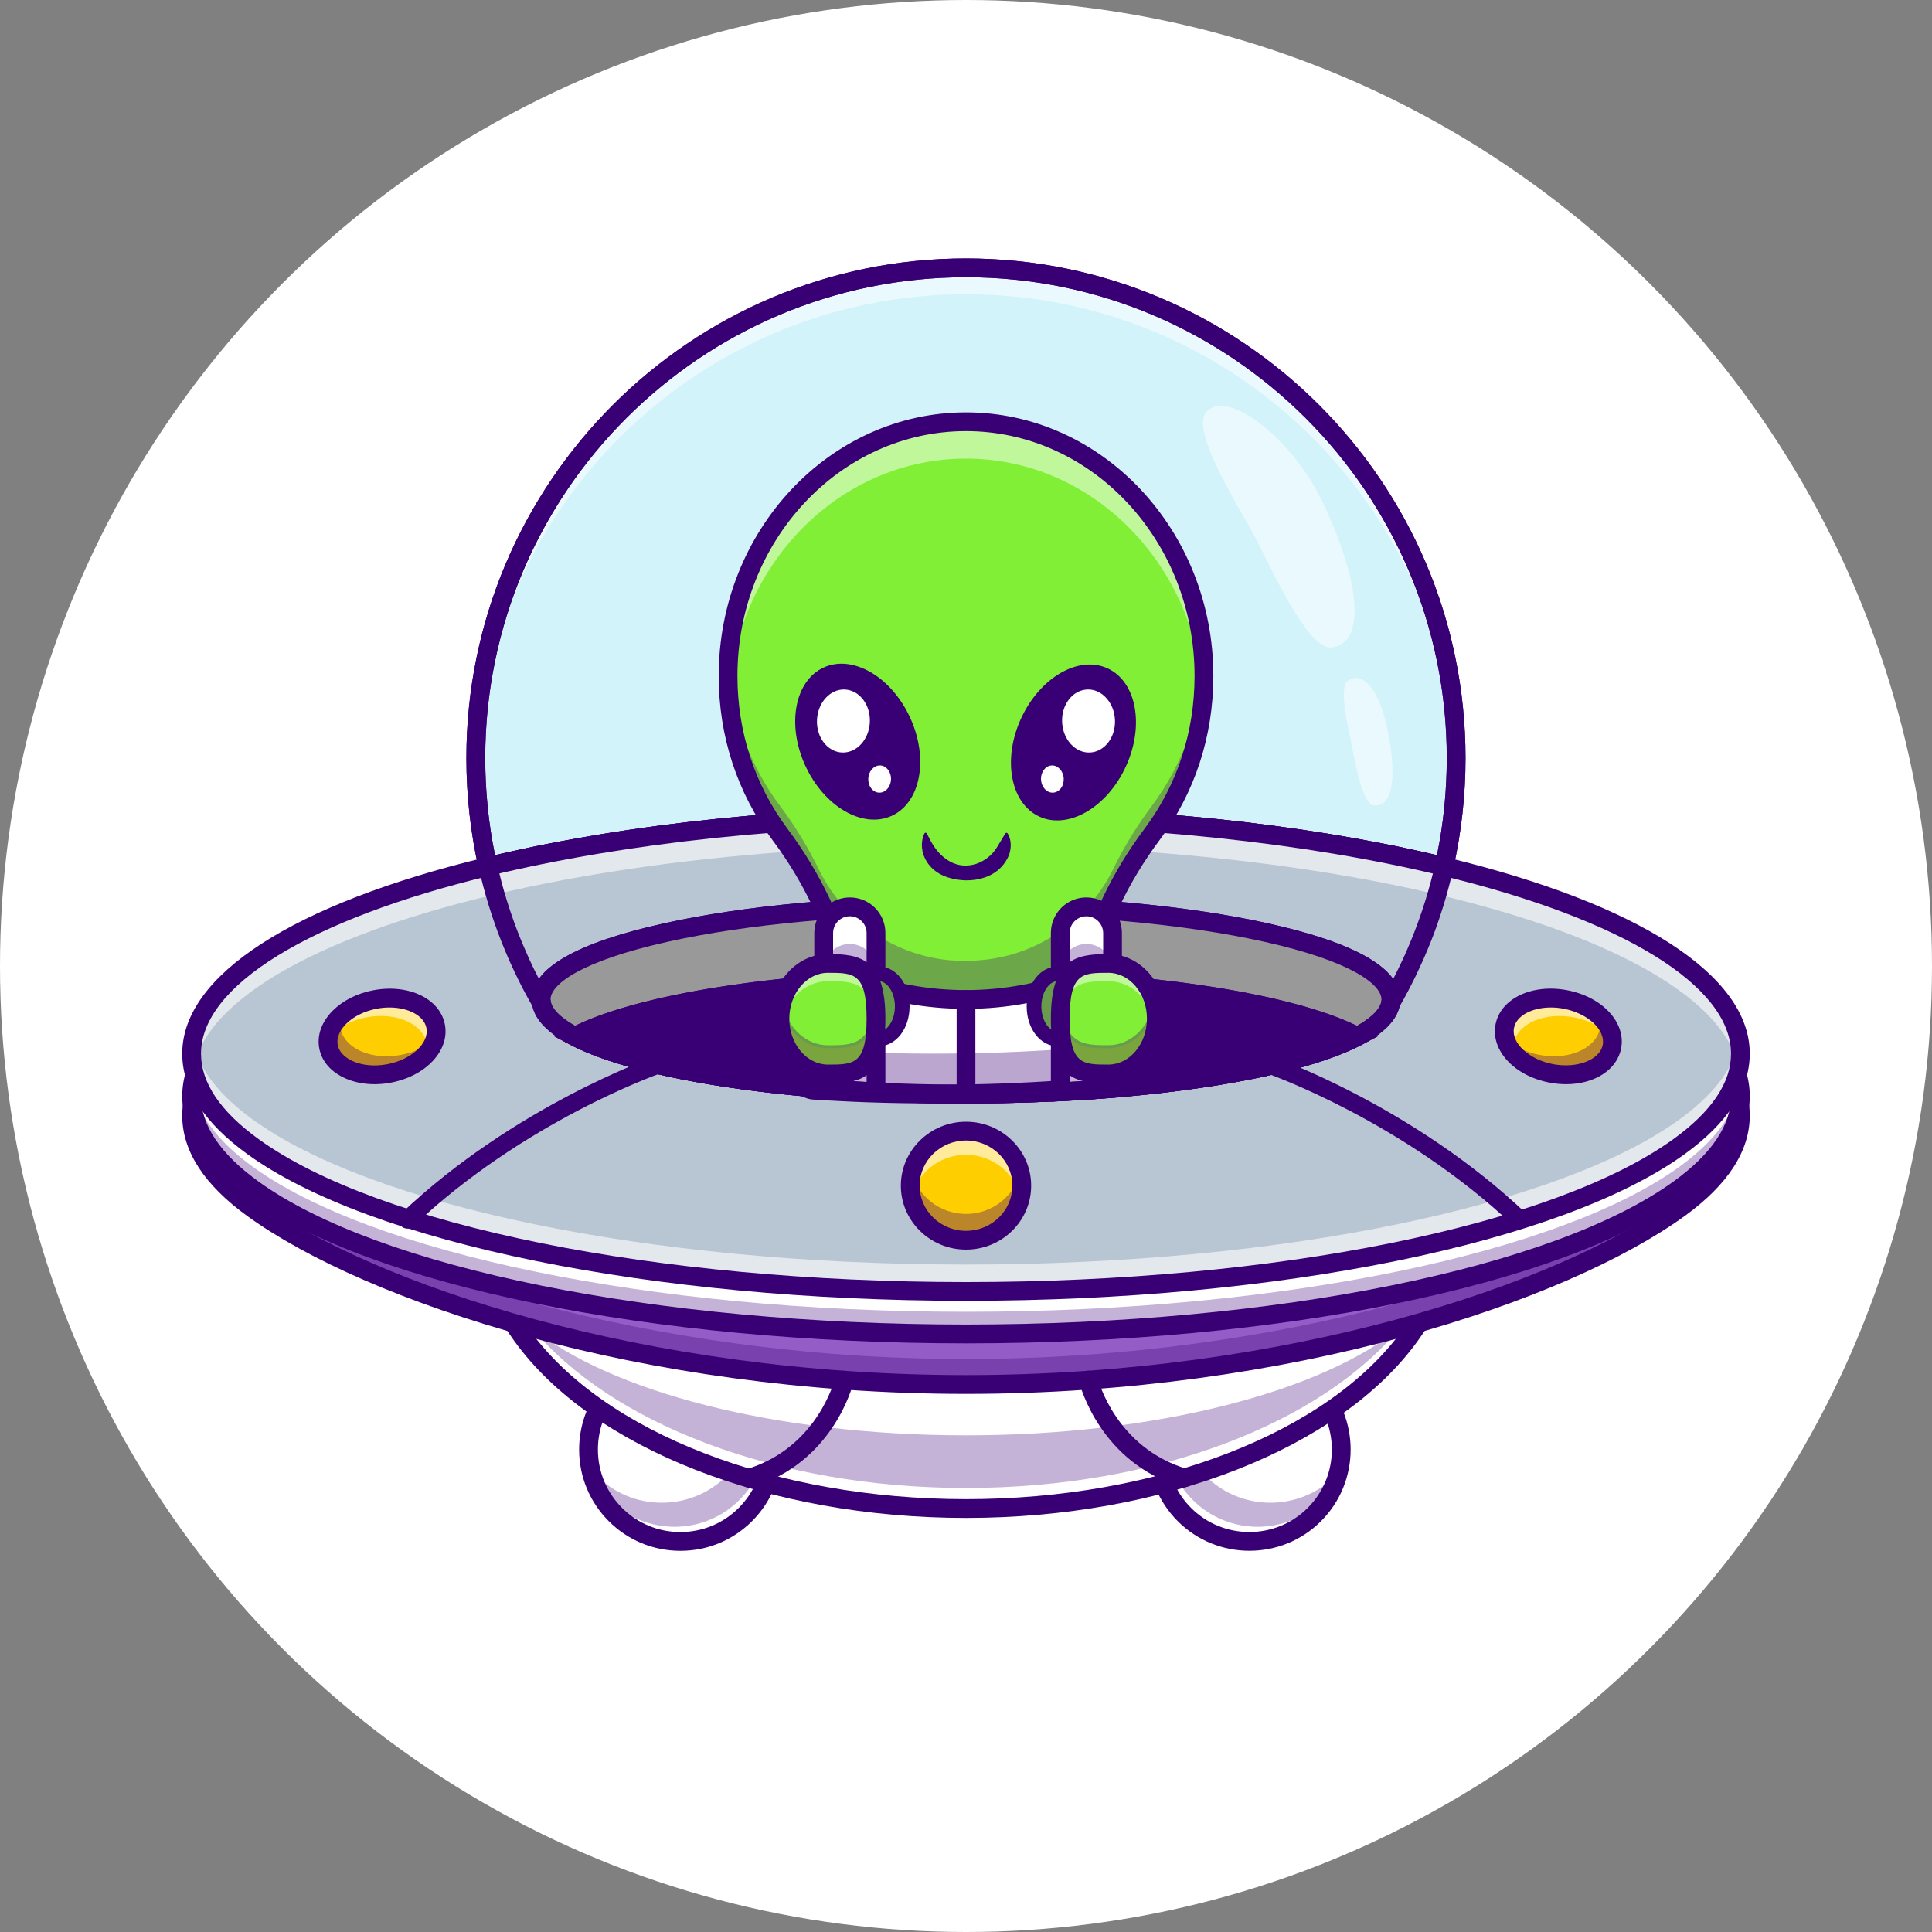 <?xml version="1.0" encoding="utf-8"?>
<!-- Generator: Adobe Illustrator 26.1.0, SVG Export Plug-In . SVG Version: 6.00 Build 0)  -->
<svg version="1.1" id="Layer_1" xmlns="http://www.w3.org/2000/svg" xmlns:xlink="http://www.w3.org/1999/xlink" x="0px" y="0px"
	 viewBox="0 0 4000 4000" style="enable-background:new 0 0 4000 4000;" xml:space="preserve">
<rect x="0" y="0" width="4000" height="4000" fill="#808080" stroke="none"/>
<style type="text/css">
	.st0{fill:#FFFFFF;}
	.st1{fill:#390075;}
	.st2{opacity:0.3;}
	.st3{fill:#6BD6F0;}
	.st4{opacity:0.5;}
	.st5{opacity:0.35;}
	.st6{fill:#6B184E;}
	.st7{fill:#B2223D;}
	.st8{fill:#945CC6;}
	.st9{fill:#102770;}
	.st10{fill:#B8C5D3;}
	.st11{opacity:0.6;}
	.st12{fill:#999999;}
	.st13{fill:#81EF36;}
	.st14{fill:#DBDBDB;}
	.st15{fill:#FFCE00;}
</style>
<circle class="st0" cx="2000" cy="2000" r="2000"/>
<g>
	<g>
		<g>
			<circle class="st0" cx="1408.7" cy="3001.1" r="190.3"/>
		</g>
		<g>
			<path class="st1" d="M1408.7,3194.4c-51.6,0-100.2-20.1-136.7-56.6c-36.5-36.5-56.6-85.1-56.6-136.7
				c0-51.6,20.1-100.2,56.6-136.7c36.5-36.5,85.1-56.6,136.7-56.6c51.6,0,100.2,20.1,136.7,56.6c36.5,36.5,56.6,85.1,56.6,136.7
				c0,51.6-20.1,100.2-56.6,136.7l0,0C1508.8,3174.3,1460.3,3194.4,1408.7,3194.4z M1408.7,2813.9c-50,0-97,19.5-132.4,54.8
				c-35.4,35.4-54.8,82.4-54.8,132.4s19.5,97,54.8,132.4c35.4,35.4,82.4,54.8,132.4,54.8c50,0,97-19.5,132.4-54.8l0,0
				c35.4-35.4,54.8-82.4,54.8-132.4s-19.5-97-54.8-132.4C1505.7,2833.4,1458.7,2813.9,1408.7,2813.9z"/>
		</g>
	</g>
	<g class="st2">
		<g>
			<path class="st1" d="M1226.6,3056.2c8.9,17.7,20.6,34.3,35.4,49.1c74.3,74.3,194.8,74.3,269.1,0c51.4-51.4,67.2-124.8,47.5-189.8
				c2.2,4.5,4.3,9,6.2,13.6c-7-17.1-16.5-33.4-28.7-48.3c13.1,61.1-4,127.3-51.4,174.7c-74.3,74.3-194.8,74.3-269.1,0
				c-4.5-4.5-8.8-9.2-12.8-14.1c2.6,12.2,6.5,24.3,11.6,35.9C1231.3,3070.3,1228.7,3063.3,1226.6,3056.2z"/>
		</g>
	</g>
	<g>
		<g>
			<path class="st1" d="M1408.7,3210.8c-56,0-108.7-21.8-148.3-61.4c-39.6-39.6-61.4-92.3-61.4-148.3s21.8-108.7,61.4-148.3
				s92.3-61.4,148.3-61.4c56,0,108.7,21.8,148.3,61.4c39.6,39.6,61.4,92.3,61.4,148.3s-21.8,108.7-61.4,148.3l0,0
				C1517.3,3189,1464.7,3210.8,1408.7,3210.8z M1408.7,2830.3c-45.6,0-88.5,17.8-120.8,50c-32.3,32.3-50,75.2-50,120.8
				c0,45.6,17.8,88.5,50,120.8c32.3,32.3,75.2,50,120.8,50c45.6,0,88.5-17.8,120.8-50l0,0c32.3-32.3,50-75.2,50-120.8
				c0-45.6-17.8-88.5-50-120.8C1497.2,2848.1,1454.3,2830.3,1408.7,2830.3z"/>
		</g>
	</g>
	<g>
		<g>
			<circle class="st0" cx="2586.7" cy="3001.1" r="190.3"/>
		</g>
		<g>
			<path class="st1" d="M2586.7,3194.3c-49.5,0-99-18.8-136.7-56.5l0,0c-75.4-75.4-75.4-198,0-273.4c75.4-75.4,198-75.4,273.4,0
				c75.4,75.4,75.4,198,0,273.4C2685.7,3175.5,2636.2,3194.3,2586.7,3194.3z M2454.3,3133.5c73,73,191.8,73,264.8,0
				c73-73,73-191.8,0-264.8c-73-73-191.8-73-264.8,0C2381.3,2941.7,2381.3,3060.5,2454.3,3133.5L2454.3,3133.5z"/>
		</g>
	</g>
	<g class="st2">
		<g>
			<path class="st1" d="M2773.8,3056.2c-8.9,17.7-20.6,34.3-35.4,49.1c-74.3,74.3-194.8,74.3-269.1,0
				c-51.4-51.4-67.2-124.8-47.5-189.8c-2.2,4.5-4.3,9-6.2,13.6c7-17.1,16.5-33.4,28.7-48.3c-13.1,61.1,4,127.3,51.4,174.7
				c74.3,74.3,194.8,74.3,269.1,0c4.5-4.5,8.8-9.2,12.8-14.1c-2.6,12.2-6.5,24.3-11.6,35.9
				C2769.1,3070.3,2771.7,3063.3,2773.8,3056.2z"/>
		</g>
	</g>
	<g>
		<g>
			<path class="st1" d="M2586.7,3210.7c-53.7,0-107.4-20.4-148.3-61.3l0,0c-81.8-81.8-81.8-214.8,0-296.6
				c81.8-81.8,214.8-81.8,296.6,0c81.8,81.8,81.8,214.8,0,296.6C2694.1,3190.3,2640.4,3210.7,2586.7,3210.7z M2465.9,3121.9
				c66.6,66.6,175,66.6,241.6,0c66.6-66.6,66.6-175,0-241.6c-66.6-66.6-175-66.6-241.6,0C2399.3,2946.9,2399.3,3055.3,2465.9,3121.9
				L2465.9,3121.9z"/>
		</g>
	</g>
	<g class="st2">
		<g>
			<path class="st3" d="M3014.9,1569.5c0,77.2-8.6,152.4-24.9,224.6c-272.6-65.8-616.4-105.1-989.9-105.1s-717.4,39.3-989.9,105.1
				c-16.3-72.2-24.9-147.4-24.9-224.6c0-560.5,454.4-1014.9,1014.9-1014.9S3014.9,1008.9,3014.9,1569.5z"/>
		</g>
	</g>
	<g class="st4">
		<g>
			<path class="st0" d="M2000,609.2c551.3,0,1000,439.6,1014.5,987.5c0.2-9.1,0.4-18.1,0.4-27.2c0-560.5-454.4-1014.9-1014.9-1014.9
				S985.1,1008.9,985.1,1569.5c0,9.1,0.1,18.2,0.4,27.2C1000,1048.9,1448.7,609.2,2000,609.2z"/>
		</g>
	</g>
	<g>
		<g>
			<path class="st1" d="M995.4,1817.6l-4.4-19.2c-16.9-74.6-25.4-151.6-25.4-228.9c0-570.4,464-1034.4,1034.3-1034.4
				s1034.3,464,1034.3,1034.4c0,77.3-8.6,154.3-25.4,228.9l-4.4,19.2l-19.2-4.6c-283.4-68.4-624.1-104.5-985.4-104.5
				c-361.3,0-702,36.1-985.4,104.5L995.4,1817.6z M2000,1669.6c356.1,0,692.7,34.9,975.1,101c13.5-65.8,20.3-133.3,20.3-201.1
				c0-548.9-446.6-995.5-995.4-995.5s-995.4,446.6-995.4,995.5c0,67.8,6.8,135.3,20.3,201.1
				C1307.2,1704.5,1643.9,1669.6,2000,1669.6z"/>
		</g>
	</g>
	<g>
		<g>
			<path class="st1" d="M995.4,1817.6l-4.4-19.2c-16.9-74.6-25.4-151.6-25.4-228.9c0-570.4,464-1034.4,1034.3-1034.4
				s1034.3,464,1034.3,1034.4c0,77.3-8.6,154.3-25.4,228.9l-4.4,19.2l-19.2-4.6c-283.4-68.4-624.1-104.5-985.4-104.5
				c-361.3,0-702,36.1-985.4,104.5L995.4,1817.6z M2000,1669.6c356.1,0,692.7,34.9,975.1,101c13.5-65.8,20.3-133.3,20.3-201.1
				c0-548.9-446.6-995.5-995.4-995.5s-995.4,446.6-995.4,995.5c0,67.8,6.8,135.3,20.3,201.1
				C1307.2,1704.5,1643.9,1669.6,2000,1669.6z"/>
		</g>
	</g>
	<g>
		<g>
			<path class="st0" d="M2998.6,2535c0,81.5-28.1,159.2-79.1,229.9c-151.9,210.6-506.5,358.3-919.5,358.3
				c-413.1,0-767.6-147.7-919.5-358.3c-50.9-70.7-79.1-148.3-79.1-229.9c0-324.9,447.1-588.3,998.6-588.3
				C2551.5,1946.7,2998.6,2210.1,2998.6,2535z"/>
		</g>
	</g>
	<g class="st2">
		<g>
			<path class="st1" d="M1101,2748.8c161.7,196.4,503.4,331.9,898.9,331.9c395.5,0,737.2-135.5,898.9-331.9c0,0,0,0,0,0
				c-161.7,131.9-503.5,222.9-898.9,222.9C1604.4,2971.7,1262.7,2880.7,1101,2748.8C1101,2748.8,1101,2748.8,1101,2748.8z"/>
		</g>
	</g>
	<g class="st5">
		<g>
			<path class="st6" d="M1002.3,2559.9c2.5,34.8,10,68.8,22.3,101.7c-15.2-27.4-23.2-55.9-23.2-85.1
				C1001.4,2571,1001.7,2565.4,1002.3,2559.9z"/>
		</g>
		<g>
			<path class="st1" d="M1021.9,2663.1c-15.6-28.3-23.6-57.4-23.6-86.5c0-5.7,0.3-11.4,0.9-17l6.1,0.1c2.4,34.1,9.9,68.1,22.1,100.9
				L1021.9,2663.1z"/>
		</g>
	</g>
	<g class="st5">
		<g>
			<path class="st6" d="M2998.6,2576.6c0,29.2-8,57.7-23.2,85.1c12.3-33,19.8-67,22.3-101.7
				C2998.3,2565.4,2998.6,2571,2998.6,2576.6z"/>
		</g>
		<g>
			<path class="st1" d="M2978.1,2663.1l-5.5-2.5c12.3-32.8,19.7-66.8,22.1-100.9l6.1-0.1c0.6,5.6,0.9,11.3,0.9,17
				C3001.6,2605.7,2993.7,2634.9,2978.1,2663.1z"/>
		</g>
	</g>
	<g>
		<g>
			<g>
				<path class="st7" d="M3603.3,2309.7c0,68.3-45.2,133.3-126.9,192.4c-243.9,176.3-813.1,364.3-1476.3,364.3
					c-663.3,0-1232.5-188-1476.3-364.3c-81.7-59.1-126.9-124.1-126.9-192.4c0-272,717.8-492.4,1603.3-492.4
					C2885.4,1817.3,3603.3,2037.8,3603.3,2309.7z"/>
			</g>
		</g>
		<g>
			<g>
				<path class="st1" d="M2000,2869.5c-668.7,0-1235-189.2-1478.1-364.9c-85.1-61.5-128.2-127.1-128.2-194.9
					c0-133,167.5-257.7,471.7-351.1c303.1-93.1,706-144.4,1134.6-144.4c428.5,0,831.5,51.3,1134.5,144.4
					c304.2,93.4,471.7,218.1,471.7,351.1c0,67.8-43.1,133.3-128.2,194.9C3234.9,2680.4,2668.6,2869.5,2000,2869.5z M2000,1820.4
					c-882.4,0-1600.2,219.5-1600.2,489.4c0,65.7,42.3,129.6,125.7,189.9c242.4,175.2,807.2,363.8,1474.5,363.8
					c667.3,0,1232.1-188.6,1474.6-363.8c83.4-60.3,125.7-124.2,125.7-189.9C3600.2,2039.9,2882.4,1820.4,2000,1820.4z"/>
			</g>
		</g>
	</g>
	<g>
		<g>
			<path class="st1" d="M2000,3142.7c-407.7,0-774.8-143.8-935.3-366.4c-54.9-76.2-82.7-157.3-82.7-241.2
				c0-164.3,107.3-318,302.1-432.8c191.5-112.9,445.8-175,716-175c270.2,0,524.4,62.2,716,175C2910.8,2217,3018,2370.7,3018,2535
				c0,83.9-27.8,165.1-82.7,241.2C2774.7,2998.8,2407.6,3142.7,2000,3142.7z M2000,1966.1c-539.9,0-979.1,255.2-979.1,568.9
				c0,75.6,25.4,149.1,75.4,218.5c153.4,212.8,508.2,350.3,903.8,350.3c395.5,0,750.3-137.5,903.8-350.3
				c50-69.4,75.4-142.9,75.4-218.5C2979.1,2221.3,2539.9,1966.1,2000,1966.1z"/>
		</g>
	</g>
	<g>
		<g>
			<g>
				<path class="st8" d="M3603.3,2309.7c0,68.3-45.2,133.3-126.9,192.4c-243.9,176.3-813.1,364.3-1476.3,364.3
					c-663.3,0-1232.5-188-1476.3-364.3c-81.7-59.1-126.9-124.1-126.9-192.4c0-272,717.8-492.4,1603.3-492.4
					C2885.4,1817.3,3603.3,2037.8,3603.3,2309.7z"/>
			</g>
		</g>
		<g>
			<g>
				<path class="st9" d="M2000,2869.5c-668.7,0-1235-189.2-1478.1-364.9c-85.1-61.5-128.2-127.1-128.2-194.9
					c0-133,167.5-257.7,471.7-351.1c303.1-93.1,706-144.4,1134.6-144.4c428.5,0,831.5,51.3,1134.5,144.4
					c304.2,93.4,471.7,218.1,471.7,351.1c0,67.8-43.1,133.3-128.2,194.9C3234.9,2680.4,2668.6,2869.5,2000,2869.5z M2000,1820.4
					c-882.4,0-1600.2,219.5-1600.2,489.4c0,65.7,42.3,129.6,125.7,189.9c242.4,175.2,807.2,363.8,1474.5,363.8
					c667.3,0,1232.1-188.6,1474.6-363.8c83.4-60.3,125.7-124.2,125.7-189.9C3600.2,2039.9,2882.4,1820.4,2000,1820.4z"/>
			</g>
		</g>
	</g>
	<g class="st2">
		<g>
			<path class="st1" d="M3603.3,2309.7c0,68.3-45.2,133.2-126.9,192.4c-244,176.3-813.2,364.3-1476.4,364.3
				c-663.3,0-1232.5-188.1-1476.3-364.3c-81.8-59.2-126.9-124.2-126.9-192.4c0-8.8,0.8-17.6,2.3-26.3
				c10.1,58.6,53.5,114.6,124.6,166c243.8,176.3,813,364.3,1476.3,364.3c663.2,0,1232.4-188,1476.4-364.3
				c71.1-51.4,114.6-107.4,124.6-166C3602.5,2292.1,3603.3,2300.9,3603.3,2309.7z"/>
		</g>
	</g>
	<g>
		<g>
			<path class="st1" d="M2000,2885.9c-672.4,0-1242.5-190.8-1487.7-368c-89.6-64.8-135-134.8-135-208.2
				c0-140.8,171.6-271.1,483.3-366.8c304.6-93.6,709.3-145.1,1139.4-145.1c430.1,0,834.8,51.5,1139.4,145.1
				c311.7,95.7,483.3,226,483.3,366.8c0,73.3-45.4,143.3-135,208.1C3242.4,2695.2,2672.3,2885.9,2000,2885.9z M2000,1836.8
				c-426.4,0-827,50.9-1128,143.4c-289.7,89-455.8,209.1-455.8,329.6c0,60.1,40,119.6,118.9,176.6
				C775.3,2660.1,1336.3,2847,2000,2847c663.6,0,1224.6-187,1464.9-360.7c78.9-57.1,118.9-116.5,118.9-176.6
				c0-120.5-166.2-240.6-455.9-329.6C2826.9,1887.7,2426.4,1836.8,2000,1836.8z"/>
		</g>
	</g>
	<g>
		<g>
			<path class="st0" d="M3603.3,2269.5c0,68.3-45.2,133.3-126.9,192.4c-243.9,176.3-813.1,299.9-1476.3,299.9
				c-663.3,0-1232.5-123.6-1476.3-299.9c-81.7-59.1-126.9-124.1-126.9-192.4c0-272,717.8-492.4,1603.3-492.4
				C2885.4,1777.1,3603.3,1997.5,3603.3,2269.5z"/>
		</g>
		<g>
			<path class="st1" d="M2000,2764.9c-645.4,0-1225.6-118-1478.1-300.5c-85.1-61.5-128.2-127.1-128.2-194.9
				c0-133,167.5-257.7,471.7-351.1c303.1-93.1,706-144.4,1134.6-144.4c428.5,0,831.5,51.3,1134.5,144.4
				c304.2,93.4,471.7,218.1,471.7,351.1c0,67.8-43.1,133.3-128.2,194.9C3225.5,2646.9,2645.3,2764.9,2000,2764.9z M2000,1780.1
				c-882.4,0-1600.2,219.5-1600.2,489.4c0,65.7,42.3,129.6,125.7,189.9c251.6,181.9,830.4,299.4,1474.5,299.4
				c644.1,0,1222.9-117.5,1474.6-299.4c83.4-60.3,125.7-124.2,125.7-189.9C3600.2,1999.6,2882.4,1780.1,2000,1780.1z"/>
		</g>
	</g>
	<g>
		<g>
			<path class="st0" d="M3603.3,2269.5c0,68.3-45.2,133.3-126.9,192.4c-243.9,176.3-813.1,299.9-1476.3,299.9
				c-663.3,0-1232.5-123.6-1476.3-299.9c-81.7-59.1-126.9-124.1-126.9-192.4c0-272,717.8-492.4,1603.3-492.4
				C2885.4,1777.1,3603.3,1997.5,3603.3,2269.5z"/>
		</g>
		<g>
			<path class="st1" d="M2000,2764.9c-645.4,0-1225.6-118-1478.1-300.5c-85.1-61.5-128.2-127.1-128.2-194.9
				c0-133,167.5-257.7,471.7-351.1c303.1-93.1,706-144.4,1134.6-144.4c428.5,0,831.5,51.3,1134.5,144.4
				c304.2,93.4,471.7,218.1,471.7,351.1c0,67.8-43.1,133.3-128.2,194.9C3225.5,2646.9,2645.3,2764.9,2000,2764.9z M2000,1780.1
				c-882.4,0-1600.2,219.5-1600.2,489.4c0,65.7,42.3,129.6,125.7,189.9c251.6,181.9,830.4,299.4,1474.5,299.4
				c644.1,0,1222.9-117.5,1474.6-299.4c83.4-60.3,125.7-124.2,125.7-189.9C3600.2,1999.6,2882.4,1780.1,2000,1780.1z"/>
		</g>
	</g>
	<g class="st2">
		<g>
			<path class="st1" d="M3603.3,2269.5c0,68.3-45.2,133.2-126.9,192.4c-244,176.3-813.2,299.9-1476.4,299.9
				c-663.3,0-1232.5-123.7-1476.3-299.9c-81.8-59.2-126.9-124.2-126.9-192.4c0-7.7,0.6-15.3,1.8-22.9
				c8.9,59.9,52.6,116.9,125.2,169.4c243.8,176.3,813,299.9,1476.3,299.9c663.2,0,1232.4-123.7,1476.4-299.9
				c72.5-52.5,116.2-109.5,125.2-169.4C3602.7,2254.2,3603.3,2261.8,3603.3,2269.5z"/>
		</g>
	</g>
	<g>
		<g>
			<path class="st1" d="M2000,2781.3c-648.6,0-1232.6-119.2-1487.7-303.6c-89.6-64.8-135-134.8-135-208.2
				c0-140.8,171.6-271.1,483.3-366.8c304.6-93.6,709.3-145.1,1139.4-145.1c430.1,0,834.8,51.5,1139.4,145.1
				c311.7,95.7,483.3,226,483.3,366.8c0,73.3-45.4,143.3-135,208.1C3232.5,2662.1,2648.5,2781.3,2000,2781.3z M2000,1796.5
				c-426.4,0-827,50.9-1128,143.4c-289.7,89-455.8,209.1-455.8,329.6c0,60.1,40,119.6,118.9,176.6c248.9,180,824,296.2,1464.9,296.2
				c640.9,0,1215.9-116.3,1464.9-296.2c78.9-57.1,118.9-116.5,118.9-176.6c0-120.5-166.2-240.6-455.9-329.6
				C2826.9,1847.4,2426.4,1796.5,2000,1796.5z"/>
		</g>
	</g>
	<g>
		<g>
			<path class="st10" d="M3603.3,2181.5c0,68.3-45.2,133.3-126.9,192.4c-243.9,176.3-813.1,299.9-1476.3,299.9
				c-663.3,0-1232.5-123.6-1476.3-299.9c-81.7-59.1-126.9-124.1-126.9-192.4c0-272,717.8-492.4,1603.3-492.4
				C2885.4,1689,3603.3,1909.5,3603.3,2181.5z"/>
		</g>
	</g>
	<g class="st11">
		<g>
			<path class="st0" d="M3603.3,2199.7c0,68.3-45.2,133.2-126.9,192.4c-244,176.3-813.2,299.9-1476.4,299.9
				c-663.3,0-1232.5-123.7-1476.3-299.9c-81.8-59.2-126.9-124.2-126.9-192.4c0-12.4,1.5-24.8,4.5-37
				c13.2,54.8,55.6,107.1,122.5,155.5c243.8,176.3,813,299.9,1476.3,299.9c663.2,0,1232.4-123.7,1476.4-299.9
				c66.8-48.4,109.2-100.7,122.5-155.5C3601.8,2174.9,3603.3,2187.2,3603.3,2199.7z"/>
		</g>
	</g>
	<g class="st11">
		<g>
			<path class="st0" d="M3603.3,2175.4c0,11.3-1.3,22.6-3.7,33.7c-56.3-256.3-751-458.8-1599.6-458.8
				c-848.7,0-1543.3,202.5-1599.5,458.8c-2.4-11.1-3.7-22.4-3.7-33.7c0-272,717.8-492.4,1603.2-492.4
				C2885.4,1682.9,3603.3,1903.4,3603.3,2175.4z"/>
		</g>
	</g>
	<g>
		<g>
			<path class="st1" d="M2810,2145.9c-133.8,70.1-446.1,119.2-810,119.2c-363.9,0-676.2-49.1-810-119.2
				c133.8-70.1,446.1-119.3,810-119.3C2363.8,2026.6,2676.1,2075.7,2810,2145.9z"/>
		</g>
	</g>
	<g>
		<g>
			<path class="st1" d="M2000,2284.6c-356.6,0-678-47.7-819-121.5l-32.9-17.2l32.9-17.2c140.8-73.8,462.3-121.5,819-121.5
				s678.2,47.7,819,121.5l32.9,17.2l-32.9,17.2C2678,2236.9,2356.5,2284.6,2000,2284.6z M1236.6,2145.9
				c150.9,61.2,441.9,99.8,763.4,99.8c321.5,0,612.6-38.6,763.4-99.8c-150.8-61.2-441.8-99.8-763.4-99.8
				C1678.3,2046,1387.3,2084.6,1236.6,2145.9z"/>
		</g>
	</g>
	<g>
		<g>
			<path class="st1" d="M2000,2284.5c-356.7,0-678.1-47.7-819-121.5c-53.1-27.8-80.1-59.4-80.1-93.7c0-64.2,91.8-117.1,272.8-157.4
				c167.5-37.3,389.9-57.8,626.2-57.8c236.3,0,458.7,20.5,626.2,57.8c181.1,40.3,272.9,93.3,272.9,157.4c0,34.3-26.9,65.9-80.1,93.7
				C2678.1,2236.9,2356.6,2284.5,2000,2284.5z M2000,1893.1c-233.6,0-453,20.2-617.8,56.9c-178.7,39.8-242.4,87.8-242.4,119.4
				c0,18.2,21,39.2,59.2,59.3c135.7,71.1,450.1,117,800.9,117c350.8,0,665.2-45.9,801-117c38.2-20,59.2-41.1,59.2-59.2
				c0-31.7-63.7-79.7-242.4-119.4C2453,1913.3,2233.6,1893.1,2000,1893.1z"/>
		</g>
	</g>
	<g>
		<g>
			<path class="st12" d="M2879.6,2069.4c0,27.1-24.8,52.9-69.7,76.5c-133.8-70.1-446.1-119.3-810-119.3s-676.1,49.1-810,119.3
				c-44.8-23.5-69.6-49.3-69.6-76.5c0-108.2,393.8-195.8,879.6-195.8C2485.8,1873.6,2879.6,1961.2,2879.6,2069.4z"/>
		</g>
	</g>
	<g>
		<g>
			<path class="st1" d="M1190,2167.8l-9-4.7c-53.1-27.9-80-59.4-80-93.7c0-64.2,91.8-117.1,272.8-157.4
				c167.4-37.3,389.8-57.8,626.2-57.8c236.4,0,458.7,20.5,626.2,57.8c181.1,40.3,272.9,93.3,272.9,157.4c0,34.3-26.9,65.8-80.1,93.7
				l-9,4.7l-9-4.7C2665.3,2092,2350.9,2046,2000,2046c-350.9,0-665.3,46-800.9,117.1L1190,2167.8z M2000,2007.1
				c349,0,664.3,45.7,809.6,116.8c32.7-18.6,50.6-37.8,50.6-54.5c0-31.7-63.7-79.7-242.4-119.5c-164.8-36.7-384.2-56.9-617.8-56.9
				c-233.6,0-453,20.2-617.8,56.9c-178.7,39.8-242.4,87.8-242.4,119.5c0,16.7,17.9,35.9,50.5,54.5
				C1335.7,2052.8,1651,2007.1,2000,2007.1z"/>
		</g>
	</g>
	<g>
		<g>
			<path class="st1" d="M2000,2284.6c-356.6,0-678-47.7-819-121.5l-32.9-17.2l32.9-17.2c140.8-73.8,462.3-121.5,819-121.5
				s678.2,47.7,819,121.5l32.9,17.2l-32.9,17.2C2678,2236.9,2356.5,2284.6,2000,2284.6z M1236.6,2145.9
				c150.9,61.2,441.9,99.8,763.4,99.8c321.5,0,612.6-38.6,763.4-99.8c-150.8-61.2-441.8-99.8-763.4-99.8
				C1678.3,2046,1387.3,2084.6,1236.6,2145.9z"/>
		</g>
	</g>
	<g>
		<g>
			<path class="st1" d="M2000,2693.2c-648.6,0-1232.6-119.2-1487.7-303.6c-89.6-64.8-135-134.8-135-208.2
				c0-161.8,229-309.9,628.2-406.3c286.3-69.1,630.2-105.6,994.5-105.6c364.3,0,708.2,36.5,994.5,105.6
				c399.2,96.4,628.2,244.5,628.2,406.3c0,73.3-45.4,143.3-135,208.2C3232.4,2574.1,2648.5,2693.2,2000,2693.2z M2000,1708.5
				c-361.3,0-702,36.1-985.4,104.5c-374.7,90.5-598.4,228.2-598.4,368.5c0,60.1,40,119.6,118.9,176.7
				c248.9,180,824,296.2,1464.9,296.2c640.8,0,1215.9-116.3,1465-296.3c78.9-57.1,118.9-116.5,118.9-176.6
				c0-140.2-223.7-278-598.5-368.5C2702,1744.6,2361.2,1708.5,2000,1708.5z"/>
		</g>
	</g>
	<g>
		<g>
			<path class="st0" d="M2340.6,2207.9c5.6,17.5-6.1,35.8-24.4,37.7c-34.9,3.8-71.2,7-108.5,9.7c-86.3,6.3-178.4,9.7-274.1,9.7
				c-47.1,0-93.3-0.8-138.5-2.4c-16.9-0.6-33.7-1.3-50.3-2.1c-21-1-41.6-2.2-62-3.5c-18-1.2-30.5-18.4-26.2-36
				c15.2-61.8,41.8-132.5,88.2-195.9c8.9-12.2,18.5-24.1,29-35.7c7.8-8.6,20.1-11.6,31.1-7.7c126.8,45.7,265.7,45.9,392.6,0.5
				c11.8-4.2,25-0.4,32.7,9.5C2284.4,2062.2,2318.8,2140.1,2340.6,2207.9z"/>
		</g>
		<g>
			<path class="st1" d="M1933.6,2268.1c-47,0-93.7-0.8-138.6-2.4c-17-0.6-33.8-1.3-50.4-2.1c-20.8-1-41.7-2.2-62-3.5
				c-9.4-0.6-18.1-5.4-23.6-13c-5.6-7.7-7.5-17.5-5.2-26.8c18.7-75.7,48.5-142,88.6-197c9.2-12.6,19-24.6,29.2-35.9
				c8.6-9.6,22.1-12.9,34.4-8.5c125.9,45.4,264.6,45.6,390.6,0.5c13.1-4.7,27.7-0.5,36.1,10.5c46.8,60.8,84.1,133.9,110.9,217.1l0,0
				c3,9.2,1.7,19.2-3.6,27.3c-5.2,8.1-13.7,13.3-23.3,14.3c-35,3.8-71.5,7.1-108.6,9.8C2120,2264.9,2027.7,2268.1,1933.6,2268.1z
				 M1795,1983.1c-7.1,0-14,2.9-18.9,8.4c-10,11.1-19.7,23-28.8,35.4c-39.7,54.4-69.2,119.9-87.6,194.9c-1.9,7.6-0.3,15.5,4.3,21.7
				c4.5,6.2,11.5,10,19.2,10.5c20.3,1.3,41.1,2.5,61.9,3.5c16.6,0.9,33.3,1.5,50.3,2.1c44.9,1.6,91.4,2.4,138.4,2.4
				c94,0,186.1-3.3,273.9-9.7c37-2.7,73.5-6,108.4-9.7c7.7-0.8,14.6-5.1,18.9-11.6c4.3-6.6,5.3-14.7,2.9-22.2l0,0
				c-26.6-82.6-63.5-155-109.9-215.2c-6.9-8.9-18.6-12.3-29.3-8.5c-127.3,45.6-267.5,45.4-394.7-0.5
				C1801,1983.6,1798,1983.1,1795,1983.1z"/>
		</g>
	</g>
	<g class="st5">
		<g>
			<path class="st1" d="M2316.2,2245.6c-34.9,3.8-71.2,7-108.5,9.8c-86.3,6.3-178.5,9.7-274.1,9.7c-47.1,0-93.4-0.8-138.5-2.4
				c-16.9-0.6-33.7-1.3-50.3-2.1c-21-1-41.6-2.2-62-3.5c-18.1-1.2-30.5-18.4-26.2-36c4-16.4,8.9-33.5,14.7-50.9
				c3.4,1.8,7.3,2.9,11.4,3.2c20.4,1.3,41,2.5,62,3.5c16.6,0.9,33.4,1.6,50.3,2.1c45.1,1.6,91.4,2.4,138.5,2.4
				c95.7,0,187.8-3.4,274.1-9.7c37.3-2.7,73.6-6,108.5-9.7c2.6-0.3,5.1-0.9,7.4-1.8c6.4,16.3,12.1,32.3,17,47.7
				C2346.2,2225.4,2334.5,2243.7,2316.2,2245.6z"/>
		</g>
	</g>
	<g>
		<g>
			<path class="st1" d="M1933.6,2284.5c-47.2,0-94-0.8-139.2-2.4c-17-0.6-33.9-1.3-50.6-2.2c-20.3-1-40.7-2.1-60.7-3.4
				c-14.7-1-28.1-8.3-36.8-20.2c-8.7-11.9-11.7-27.1-8.1-41.4c19.2-77.2,49.8-144.9,91-201.2c13.6-18.6,28.5-36.2,44.4-52.2l9.1-9.1
				l11.9,4.8c133.9,53.2,281.2,53.2,415-0.2l13.1-5.2l9,10.9c52,62.5,93.4,138.8,123.2,226.7l0,0c5.8,17,3.5,35.4-6.2,50.5
				c-9.7,15.1-25.5,24.8-43.3,26.6c-31.2,3.2-63.5,6.1-96.3,8.4C2120.8,2281.3,2028.1,2284.5,1933.6,2284.5z M1792.4,1997.9
				c-11.3,12.1-22,25.1-31.9,38.7c-38.2,52.3-66.6,115.4-84.6,187.7c-1.1,4.3,0.6,7.6,1.8,9.1c1.1,1.5,3.6,4.1,8,4.4
				c19.8,1.3,40,2.4,60.1,3.4c16.5,0.8,33.2,1.5,50.1,2.1c44.7,1.6,91,2.4,137.8,2.4c93.6,0,185.3-3.2,272.7-9.6
				c32.3-2.4,64.3-5.2,95.1-8.3c6-0.6,11.3-3.9,14.6-9c3.3-5.1,4-11.3,2.1-17l0,0c-26.6-78.3-62.7-146.7-107.5-203.5
				C2075.2,2048.5,1927.8,2048.4,1792.4,1997.9z"/>
		</g>
	</g>
	<g>
		<g>
			<path class="st13" d="M2492.6,1399.4c0,124.2-40.3,238.2-107.6,328.3c-66.3,88.7-113.7,188.8-139.3,294.2l-0.1,0.1
				c-157.8,62.9-333.6,62.9-491.4,0.2c-25.7-105.4-73-205.6-139.4-294.4c-67.3-90-107.6-204.1-107.6-328.3
				c0-290.6,220.5-526.3,492.6-526.3S2492.6,1108.8,2492.6,1399.4z"/>
		</g>
	</g>
	<g class="st2">
		<g>
			<path class="st1" d="M2492.6,1399.4c0,124.2-40.3,238.2-107.6,328.3c-66.3,88.7-113.7,188.8-139.3,294.2l-0.1,0
				c-157.7,62.9-333.6,62.9-491.4,0.1c-25.7-105.3-73-205.6-139.4-294.3c-67.3-90-107.6-204.1-107.6-328.3c0-10,0.2-20,0.8-29.9
				c5.7,112.7,44.8,216,106.8,298.8c31.1,41.6,58,85.6,80.4,131.6c58.8,120.2,182.7,195.4,316.3,189.2c2.7-0.1,5.3-0.3,8-0.4
				c122.3-6.4,231.2-78.9,285-189c22.4-45.9,49.3-89.9,80.4-131.4c62-82.9,101-186.1,106.8-298.8
				C2492.4,1379.4,2492.6,1389.4,2492.6,1399.4z"/>
		</g>
	</g>
	<g class="st4">
		<g>
			<path class="st0" d="M1509.6,1425.4c23.7-267,234.2-475.9,490.4-475.9c256.1,0,466.7,208.9,490.4,475.9c1.2-13.5,1.8-27.1,2-40.8
				c-7.3-283.8-225-511.4-492.5-511.4c-267.5,0-485.2,227.8-492.4,511.7C1507.8,1398.5,1508.4,1412,1509.6,1425.4z"/>
		</g>
	</g>
	<g>
		<g>
			<path class="st1" d="M1999.8,2088.8c-85.6,0-171.2-16.2-252.7-48.6l-9.3-3.7l-2.4-9.8c-25.3-103.7-71-200.4-136-287.3
				c-72.9-97.4-111.4-215-111.4-339.9c0-300.9,229.7-545.7,512-545.7c282.4,0,512.1,244.8,512.1,545.7
				c0,124.9-38.5,242.4-111.4,339.9c-65,86.9-110.8,183.5-136,287.1l-1.3,5.6l-6.9,6.5l-3.5,1.4
				C2171.3,2072.5,2085.5,2088.8,1999.8,2088.8z M1770.7,2007.6c148.3,56.4,310.3,56.3,458.6-0.2c26.9-105,74.1-203,140.2-291.4
				c67.8-90.7,103.7-200.2,103.7-316.6c0-279.4-212.3-506.8-473.2-506.8c-260.9,0-473.2,227.3-473.2,506.8
				c0,116.5,35.9,225.9,103.7,316.6C1696.6,1804.4,1743.8,1902.5,1770.7,2007.6z M2245.8,2021.9L2245.8,2021.9L2245.8,2021.9z"/>
		</g>
	</g>
	<g>
		<g>
			<g>
				
					<ellipse transform="matrix(0.908 -0.418 0.418 0.908 -479.483 883.289)" class="st1" cx="1776.6" cy="1536.2" rx="119.4" ry="169"/>
			</g>
		</g>
		<g>
			<g>
				<g>
					
						<ellipse transform="matrix(4.909970e-02 -0.999 0.999 4.909970e-02 169.543 3163.78)" class="st0" cx="1746.3" cy="1492.8" rx="68.3" ry="57.8"/>
				</g>
			</g>
			<g>
				<g>
					<path class="st1" d="M1745.3,1564.1c-0.9,0-1.7,0-2.6-0.1c-33.5-1.7-59.2-35-57.3-74.3c0.9-18.9,8.1-36.5,20.1-49.4
						c12.2-13,27.8-19.7,44.2-18.9c16.3,0.8,31.3,9,42.1,23.2c10.7,14,16.1,32.1,15.2,51.1
						C1805.2,1534.1,1777.8,1564.1,1745.3,1564.1z M1747.2,1427.5c-13.7,0-26.8,6-37.2,17.1c-11.1,11.8-17.6,28-18.5,45.5
						c-1.8,36,21.4,66.4,51.5,67.9c30.4,1.5,56.2-26.6,57.9-62.5l0,0c0.9-17.5-4.1-34.2-13.9-47.1c-9.7-12.7-23.1-20.1-37.6-20.8
						C1748.7,1427.5,1747.9,1427.5,1747.2,1427.5z"/>
				</g>
			</g>
		</g>
		<g>
			<g>
				<g>
					
						<ellipse transform="matrix(4.909970e-02 -0.999 0.999 4.909970e-02 120.804 3352.925)" class="st0" cx="1821.3" cy="1613" rx="30.4" ry="25.8"/>
				</g>
			</g>
			<g>
				<g>
					<path class="st1" d="M1820.8,1645.7c-0.4,0-0.8,0-1.2,0c-7.6-0.4-14.5-4.2-19.5-10.7c-4.9-6.4-7.4-14.7-7-23.4
						c0.9-18,13.9-32.2,29.6-31.3c15.4,0.8,27.3,16,26.4,34.1c-0.4,8.7-3.7,16.7-9.2,22.6
						C1834.7,1642.6,1827.9,1645.7,1820.8,1645.7z M1821.6,1584.8c-12.5,0-23.2,11.9-23.9,27c-0.4,7.6,1.8,14.8,6,20.4
						c4.2,5.4,9.9,8.6,16.1,8.9c6.2,0.3,12.2-2.3,16.9-7.3c4.8-5.1,7.6-12.1,8-19.7c0.8-15.5-9.2-28.7-22.1-29.3
						C1822.3,1584.8,1822,1584.8,1821.6,1584.8z"/>
				</g>
			</g>
		</g>
	</g>
	<g>
		<g>
			<g>
				
					<ellipse transform="matrix(0.418 -0.908 0.908 0.418 -101.783 2913.723)" class="st1" cx="2223.2" cy="1536.3" rx="169" ry="119.4"/>
			</g>
		</g>
		<g>
			<g>
				<g>
					
						<ellipse transform="matrix(0.999 -4.909970e-02 4.909970e-02 0.999 -70.574 112.462)" class="st0" cx="2253.8" cy="1492.7" rx="57.8" ry="68.3"/>
				</g>
			</g>
			<g>
				<g>
					<path class="st1" d="M2254.7,1564.1c-32.4,0-59.8-30.1-61.7-68.4l0,0c-0.9-18.9,4.5-37.1,15.2-51.1
						c10.8-14.1,25.8-22.4,42.1-23.2c16.2-0.8,32,5.9,44.2,18.9c12,12.9,19.2,30.4,20.1,49.4c1.9,39.3-23.8,72.6-57.3,74.3
						C2256.4,1564.1,2255.5,1564.1,2254.7,1564.1z M2252.8,1427.5c-0.8,0-1.5,0-2.3,0.1c-14.5,0.7-27.9,8.1-37.6,20.8
						c-9.8,12.9-14.8,29.6-13.9,47.1l0,0c1.8,36,27.6,64,57.9,62.5c30.2-1.5,53.3-31.9,51.5-67.9c-0.9-17.5-7.4-33.7-18.5-45.5
						C2279.7,1433.5,2266.5,1427.5,2252.8,1427.5z"/>
				</g>
			</g>
		</g>
		<g>
			<g>
				<g>
					
						<ellipse transform="matrix(0.999 -4.909970e-02 4.909970e-02 0.999 -76.564 108.927)" class="st0" cx="2178.9" cy="1612.9" rx="25.8" ry="30.4"/>
				</g>
			</g>
			<g>
				<g>
					<path class="st1" d="M2179.2,1645.7c-14.9,0-27.6-13.8-28.4-31.3l0,0c-0.9-18,11-33.3,26.4-34.1c15.4-0.9,28.7,13.3,29.6,31.3
						c0.4,8.7-2,17-7,23.4c-5,6.5-11.9,10.3-19.5,10.7C2180,1645.7,2179.6,1645.7,2179.2,1645.7z M2155.3,1614.1
						c0.8,15.5,11.8,27.6,24.9,27c6.2-0.3,11.9-3.5,16.1-8.9c4.3-5.6,6.4-12.8,6-20.4c-0.8-15.5-12.1-27.6-24.9-27
						C2164.4,1585.5,2154.5,1598.6,2155.3,1614.1L2155.3,1614.1z"/>
				</g>
			</g>
		</g>
	</g>
	<g>
		<g>
			<path class="st1" d="M1918.8,1725.6c10.6,21.3,19.6,36,32.6,47.2c6.4,5.6,13.6,10.5,21.9,14.1c8.3,3.5,17.5,5.4,26.7,5.2
				c18.6-0.2,35.9-8.4,48.5-19.4c1.6-1.4,3.2-2.8,4.6-4.4c0.7-0.8,1.5-1.5,2.3-2.3l2-2.5l2.1-2.5c0.6-0.9,1.1-1.8,1.8-2.7
				c1.3-1.8,2.6-3.6,3.7-5.6c5-7.7,9.7-16.4,16.3-27l0.1-0.1c0.9-1.4,2.6-1.8,4-0.9c0.4,0.3,0.8,0.6,1,1c6.4,11.2,7.6,24.4,4.7,37.1
				l-1.2,4.8l-1.8,4.6c-0.6,1.5-1.3,3-2,4.5l-2.5,4.3c-1.6,2.9-3.4,5.7-5.6,8.3c-2,2.7-4.3,5.1-6.6,7.5
				c-9.5,9.4-21.3,16.2-33.6,20.2c-12.3,4.1-25.1,5.8-37.7,5.7c-12.7-0.3-25.3-2.1-37.6-6.1c-12.2-4-24.2-10.4-33.6-19.9
				c-9.4-9.4-16.3-21.6-18.9-34.2c-2.6-12.7-1.5-25.6,3.8-36.8c0.7-1.4,2.3-2,3.7-1.3C1918,1724.5,1918.5,1725,1918.8,1725.6
				L1918.8,1725.6z"/>
		</g>
	</g>
	<g>
		<g>
			<path class="st14" d="M1813.6,1931.8v328.8c-32.6-1.6-64.5-3.5-95.6-5.9c-4.3-0.3-8.5-0.6-12.7-1v-321.8
				c0-21.7,12.8-40.4,31.2-49.1c7-3.3,14.7-5.1,22.9-5.1c5.8,0,11.4,0.9,16.5,2.6c8.3,2.7,15.7,7.2,21.7,13.3
				C1807.5,1903.3,1813.6,1916.9,1813.6,1931.8z"/>
		</g>
		<g>
			<path class="st1" d="M1816.7,2263.7l-3.2-0.2c-32.7-1.6-64.9-3.6-95.6-5.9c-4.3-0.3-8.5-0.6-12.7-1l-2.8-0.2v-324.6
				c0-22.1,12.9-42.4,32.9-51.8c13-6.1,28.4-7,41.7-2.6c8.7,2.8,16.6,7.6,23,14c10.8,10.8,16.7,25.2,16.7,40.4L1816.7,2263.7
				L1816.7,2263.7z M1708.4,2250.8c3.3,0.3,6.6,0.5,9.9,0.8c29.7,2.3,60.8,4.2,92.3,5.8v-325.6c0-13.6-5.3-26.5-15-36.1
				c-5.7-5.7-12.8-10.1-20.5-12.5c-11.9-3.9-25.7-3.1-37.3,2.4c-17.9,8.4-29.4,26.6-29.4,46.3V2250.8z"/>
		</g>
	</g>
	<g>
		<g>
			<path class="st0" d="M1813.6,1931.8v328.8c-32.6-1.6-64.5-3.5-95.6-5.9c-4.2-0.3-8.5-0.6-12.7-1v-321.9c0-21.7,12.7-40.4,31.2-49
				c7-3.3,14.7-5.1,22.9-5.1c5.8,0,11.3,0.9,16.5,2.6c8.3,2.6,15.8,7.2,21.7,13.3C1807.5,1903.3,1813.6,1916.9,1813.6,1931.8z"/>
		</g>
		<g>
			<path class="st1" d="M1816.7,2263.7l-3.2-0.1c-32-1.5-64.1-3.5-95.7-5.9c-4-0.3-8-0.6-12-0.9l-3.5-0.3v-324.7
				c0-22.1,12.9-42.4,33-51.8c13-6.1,28.4-7,41.7-2.6c8.6,2.7,16.6,7.6,22.9,14c10.8,10.8,16.7,25.1,16.7,40.4L1816.7,2263.7
				L1816.7,2263.7z M1708.4,2250.8c3.3,0.3,6.6,0.5,9.9,0.7c30.4,2.3,61.5,4.3,92.3,5.8v-325.6c0-13.6-5.3-26.5-15-36.1
				c-5.7-5.7-12.8-10.1-20.5-12.5c-11.9-3.9-25.7-3.1-37.3,2.3c-17.9,8.4-29.5,26.6-29.5,46.3L1708.4,2250.8L1708.4,2250.8z"/>
		</g>
	</g>
	<g class="st2">
		<g>
			<path class="st1" d="M1813.6,2008.5v252c-32.6-1.6-64.5-3.5-95.6-5.9c-4.2-0.3-8.5-0.6-12.7-1v-245.1c0-21.7,12.7-40.4,31.2-49
				c7-3.3,14.7-5.1,22.9-5.1c5.8,0,11.3,0.9,16.5,2.6c8.3,2.7,15.8,7.2,21.7,13.3C1807.5,1980.1,1813.6,1993.6,1813.6,2008.5z"/>
		</g>
	</g>
	<g>
		<g>
			<path class="st1" d="M1833.1,2280.9l-20.4-1c-32.8-1.6-65.2-3.6-96.1-6c-4.3-0.3-8.6-0.7-12.9-1l-17.8-1.5v-339.7
				c0-28.4,16.6-54.6,42.4-66.7c16.8-7.9,36.5-9,53.8-3.4c11.1,3.5,21.3,9.8,29.5,18.1c13.9,13.9,21.5,32.3,21.5,52L1833.1,2280.9
				L1833.1,2280.9z M1724.8,2235.6c22.5,1.7,45.8,3.2,69.4,4.4v-308.3c0-9.3-3.6-18-10.2-24.5c-3.9-3.9-8.7-6.8-13.9-8.5
				c-8.1-2.6-17.4-2.1-25.3,1.6c-12.1,5.7-20,18-20,31.5L1724.8,2235.6L1724.8,2235.6z"/>
		</g>
	</g>
	<g>
		<g>
			<ellipse class="st13" cx="1819.1" cy="2083.6" rx="48.9" ry="67.4"/>
		</g>
	</g>
	<g class="st5">
		<g>
			<ellipse class="st1" cx="1819.1" cy="2083.6" rx="48.9" ry="67.4"/>
		</g>
	</g>
	<g>
		<g>
			<path class="st1" d="M1819.1,2166.1c-35.9,0-64.1-36.3-64.1-82.6s28.1-82.6,64.1-82.6s64.1,36.3,64.1,82.6
				S1855,2166.1,1819.1,2166.1z M1819.1,2031.4c-18.3,0-33.7,23.9-33.7,52.2s15.4,52.2,33.7,52.2s33.7-23.9,33.7-52.2
				S1837.4,2031.4,1819.1,2031.4z"/>
		</g>
	</g>
	<g>
		<g>
			<ellipse class="st13" cx="1714.2" cy="2109.1" rx="99.5" ry="114.5"/>
		</g>
	</g>
	<g class="st4">
		<g>
			<path class="st0" d="M1813.7,2109.1c0,6.5-0.1,12.6-0.4,18.4c-4.7-96.1-47.3-96.1-99.1-96.1c-49.5,0-90.6,41.6-98.1,96.1
				c-0.9-6-1.3-12.1-1.3-18.4c0-63.2,44.5-114.4,99.5-114.4C1769.1,1994.7,1813.7,1994.7,1813.7,2109.1z"/>
		</g>
	</g>
	<g class="st5">
		<g>
			<path class="st6" d="M1813.7,2109.1c0,114.4-44.6,114.4-99.5,114.4c-54.9,0-99.5-51.2-99.5-114.4c0-9.8,1.1-19.2,3.1-28.2
				c10.9,49.6,49.9,86.2,96.4,86.2c50,0,91.4,0,98.4-86.2C1813.3,2089.4,1813.7,2098.8,1813.7,2109.1z"/>
		</g>
		<g>
			<path class="st1" d="M1714.1,2226.6c-56.5,0-102.5-52.7-102.5-117.5c0-9.7,1.1-19.5,3.1-28.9l3-13.5l3,13.5
				c10.9,49.4,49.3,83.9,93.4,83.9c49.5,0,88.6,0,95.4-83.4l6.1,0c0.7,8.5,1.1,17.8,1.1,28.5
				C1816.7,2226.6,1769.2,2226.6,1714.1,2226.6z M1618.5,2095c-0.5,4.7-0.8,9.4-0.8,14.1c0,61.4,43.3,111.4,96.4,111.4
				c53.2,0,95.4,0,96.5-107.4c-14.4,57-52.9,57-96.5,57C1671.3,2170.2,1633.6,2139.9,1618.5,2095z"/>
		</g>
	</g>
	<g>
		<g>
			<path class="st1" d="M1714.2,2243c-65.6,0-118.9-60.1-118.9-133.9s53.4-133.9,118.9-133.9c67.4,0,118.9,9.9,118.9,133.9
				C1833.1,2233.2,1781.5,2243,1714.2,2243z M1714.2,2014.1c-44.1,0-80,42.6-80,95c0,52.4,35.9,95,80,95c53.3,0,80,0,80-95
				C1794.2,2014.1,1767.5,2014.1,1714.2,2014.1z"/>
		</g>
	</g>
	<g>
		<g>
			<path class="st14" d="M2195.2,1931.8v328.8c32.6-1.6,64.5-3.5,95.6-5.9c4.3-0.3,8.5-0.6,12.7-1v-321.8
				c0-21.7-12.8-40.4-31.2-49.1c-7-3.3-14.7-5.1-22.9-5.1c-5.8,0-11.4,0.9-16.5,2.6c-8.3,2.7-15.7,7.2-21.7,13.3
				C2201.3,1903.3,2195.2,1916.9,2195.2,1931.8z"/>
		</g>
		<g>
			<path class="st1" d="M2192.1,2263.7v-331.9c0-15.3,5.9-29.6,16.7-40.4c6.4-6.4,14.3-11.3,23-14c13.3-4.3,28.7-3.5,41.7,2.6
				c20,9.4,32.9,29.7,32.9,51.8v324.6l-2.8,0.2c-4.2,0.4-8.5,0.7-12.7,1c-30.8,2.4-63,4.4-95.6,5.9L2192.1,2263.7z M2249.3,1880.7
				c-5.4,0-10.6,0.8-15.6,2.4c-7.7,2.5-14.8,6.8-20.5,12.5c-9.6,9.7-15,22.5-15,36.1v325.6c31.5-1.5,62.6-3.5,92.3-5.8
				c3.3-0.3,6.6-0.5,9.9-0.8v-319c0-19.7-11.6-37.9-29.4-46.3C2264.2,1882.3,2256.9,1880.7,2249.3,1880.7z"/>
		</g>
	</g>
	<g>
		<g>
			<path class="st0" d="M2195.2,1931.8v328.8c32.6-1.6,64.5-3.5,95.6-5.9c4.2-0.3,8.5-0.6,12.7-1v-321.9c0-21.7-12.7-40.4-31.2-49
				c-7-3.3-14.7-5.1-22.9-5.1c-5.8,0-11.3,0.9-16.5,2.6c-8.3,2.6-15.8,7.2-21.7,13.3C2201.3,1903.3,2195.2,1916.9,2195.2,1931.8z"/>
		</g>
		<g>
			<path class="st1" d="M2192.2,2263.7v-331.9c0-15.3,5.9-29.6,16.7-40.4c6.4-6.4,14.3-11.3,23-14c13.2-4.3,28.7-3.4,41.7,2.6
				c20,9.4,33,29.7,33,51.8v324.7l-3.5,0.3c-4,0.3-8,0.6-12,0.9c-31.5,2.4-63.7,4.4-95.6,5.9L2192.2,2263.7z M2249.3,1880.7
				c-5.4,0-10.7,0.8-15.6,2.4c-7.8,2.5-14.8,6.8-20.5,12.5c-9.7,9.6-15,22.5-15,36.1v325.6c30.8-1.5,61.9-3.4,92.3-5.8
				c3.3-0.2,6.6-0.5,9.9-0.7v-319.1c0-19.7-11.6-37.9-29.5-46.3C2264.2,1882.3,2256.9,1880.7,2249.3,1880.7z"/>
		</g>
	</g>
	<g class="st2">
		<g>
			<path class="st1" d="M2195.2,2008.5v252c32.6-1.6,64.5-3.5,95.6-5.9c4.2-0.3,8.5-0.6,12.7-1v-245.1c0-21.7-12.7-40.4-31.2-49
				c-7-3.3-14.7-5.1-22.9-5.1c-5.8,0-11.3,0.9-16.5,2.6c-8.3,2.7-15.8,7.2-21.7,13.3C2201.3,1980.1,2195.2,1993.6,2195.2,2008.5z"/>
		</g>
	</g>
	<g>
		<g>
			<path class="st1" d="M2175.7,2280.9v-349.2c0-19.7,7.7-38.1,21.5-52c8.2-8.2,18.4-14.5,29.5-18.1c7.1-2.3,14.7-3.5,22.5-3.5
				c10.9,0,21.4,2.3,31.2,6.9c25.8,12.1,42.4,38.3,42.4,66.7v339.7l-17.8,1.5c-4.3,0.4-8.6,0.7-12.9,1c-30.9,2.4-63.3,4.4-96.1,6
				L2175.7,2280.9z M2249.3,1897.1c-3.7,0-7.2,0.5-10.5,1.6c-5.3,1.7-10.1,4.6-14,8.5c-6.6,6.6-10.2,15.3-10.2,24.6v308.3
				c23.6-1.3,46.9-2.8,69.4-4.4v-303.8c0-13.4-7.9-25.8-20-31.5C2259.4,1898.2,2254.5,1897.1,2249.3,1897.1z"/>
		</g>
	</g>
	<g>
		<g>
			<ellipse class="st13" cx="2189.7" cy="2083.6" rx="48.9" ry="67.4"/>
		</g>
	</g>
	<g class="st5">
		<g>
			<ellipse class="st1" cx="2189.7" cy="2083.6" rx="48.9" ry="67.4"/>
		</g>
	</g>
	<g>
		<g>
			<path class="st1" d="M2189.7,2166.1c-35.9,0-64.1-36.3-64.1-82.6s28.1-82.6,64.1-82.6s64.1,36.3,64.1,82.6
				S2225.6,2166.1,2189.7,2166.1z M2189.7,2031.4c-18.3,0-33.7,23.9-33.7,52.2s15.4,52.2,33.7,52.2s33.7-23.9,33.7-52.2
				S2207.9,2031.4,2189.7,2031.4z"/>
		</g>
	</g>
	<g>
		<g>
			<ellipse class="st13" cx="2294.6" cy="2109.1" rx="99.5" ry="114.5"/>
		</g>
	</g>
	<g class="st4">
		<g>
			<path class="st0" d="M2195.1,2109.1c0,6.5,0.1,12.6,0.4,18.4c4.7-96.1,47.3-96.1,99.1-96.1c49.5,0,90.6,41.6,98.1,96.1
				c0.9-6,1.3-12.1,1.3-18.4c0-63.2-44.5-114.4-99.5-114.4C2239.7,1994.7,2195.1,1994.7,2195.1,2109.1z"/>
		</g>
	</g>
	<g class="st5">
		<g>
			<path class="st6" d="M2195.1,2109.1c0,114.4,44.6,114.4,99.5,114.4c54.9,0,99.5-51.2,99.5-114.4c0-9.8-1.1-19.2-3.1-28.2
				c-10.9,49.6-49.9,86.2-96.4,86.2c-50,0-91.4,0-98.4-86.2C2195.5,2089.4,2195.1,2098.8,2195.1,2109.1z"/>
		</g>
		<g>
			<path class="st1" d="M2294.6,2226.6c-55,0-102.5,0-102.5-117.5c0-10.7,0.4-20,1.1-28.5l6.1,0c6.8,83.4,45.9,83.4,95.4,83.4
				c44.1,0,82.5-34.5,93.4-83.9l3-13.5l3,13.5c2.1,9.4,3.1,19.2,3.1,28.9C2397.1,2173.9,2351.2,2226.6,2294.6,2226.6z
				 M2198.2,2113.1c1,107.4,43.2,107.4,96.5,107.4c53.2,0,96.4-50,96.4-111.4c0-4.7-0.3-9.5-0.8-14.1
				c-15.1,44.9-52.8,75.2-95.6,75.2C2251.1,2170.2,2212.6,2170.2,2198.2,2113.1z"/>
		</g>
	</g>
	<g>
		<g>
			<path class="st1" d="M2294.6,2243c-67.4,0-118.9-9.9-118.9-133.9c0-124,51.5-133.9,118.9-133.9c65.6,0,118.9,60.1,118.9,133.9
				S2360.2,2243,2294.6,2243z M2294.6,2014.1c-53.3,0-80,0-80,95c0,95,26.7,95,80,95c44.1,0,80-42.6,80-95
				C2374.7,2056.7,2338.8,2014.1,2294.6,2014.1z"/>
		</g>
	</g>
	<g>
		<g>
			<path class="st1" d="M2000,2284.6c-46.8,0-93.6-0.8-139.1-2.4c-17.1-0.6-33.9-1.3-50.6-2.2c-32.2-1.5-64.5-3.5-96-6
				c-4-0.3-8.1-0.6-12.2-0.9c-233.3-18.6-423-58.7-520.9-110c-21.1-11.1-38.2-22.8-50.8-34.8c-14.7-13.9-24-28.8-27.5-44.2
				c-2.2-3.9-4.4-7.7-6.6-11.6c-2.7-4.7-5.3-9.7-8-14.6c-2.3-4.2-4.6-8.5-6.8-12.9c-0.5-1-1-1.9-1.5-3c-2.2-4.2-4.3-8.4-6.4-12.7
				l-0.7-1.5c-2.3-4.8-4.6-9.4-6.8-14c-0.1-0.1-0.2-0.5-0.5-1c-2.1-4.5-4.2-9-6.3-13.5c-0.6-1.2-1.1-2.4-1.7-3.7
				c-3.6-7.9-7.5-16.8-11.9-27.5c-1.2-2.8-2.5-5.9-3.7-9c-1.3-3.2-2.7-6.4-3.9-9.6c-0.7-1.8-1.6-4-2.4-6.3
				c-1.5-3.6-2.9-7.3-4.2-10.9c-0.6-1.5-1.2-3.1-1.7-4.6c-1.7-4.4-3.1-8.6-4.6-12.8c-0.8-2.2-1.6-4.4-2.3-6.6
				c-1.3-3.6-2.7-7.8-4.1-12c-4.8-14.4-9.4-29.2-13.5-43.8c-1.3-4.6-2.6-9.4-3.9-14.3c-0.4-1.1-0.8-2.9-1.3-4.7
				c-1.3-4.9-2.6-9.9-3.8-15c-0.3-1-0.5-2.1-0.8-3.1c-1.2-4.8-2.3-9.7-3.4-14.5c-0.2-0.7-0.4-1.4-0.5-2.1
				c-2.6-10.4,3.7-21.1,14.1-23.8c10.4-2.6,20.9,3.5,23.6,13.9l0.7,2.9c1.1,4.8,2.2,9.7,3.4,14.5l0.6,2.6c1.2,4.9,2.5,9.8,3.7,14.7
				c0.3,1.3,0.7,2.6,1,3.8c1.4,5.2,2.6,9.7,3.9,14.2c4,14.2,8.4,28.4,13,42.3c1.3,3.9,2.6,7.8,4,11.6c0.8,2.3,1.5,4.3,2.1,6.2
				c1.4,4,2.9,8,4.3,12c0.6,1.8,1.1,3,1.6,4.2l0.3,0.8c1.2,3.4,2.6,6.9,3.9,10.3l0.2,0.6c0.7,1.9,1.4,3.8,2.2,5.6
				c1.2,3.2,2.4,6,3.6,8.9l0.4,0.9c1,2.6,2.1,5.3,3.2,7.9c4.4,10.5,8.1,19,11.7,27c0.5,1.1,0.8,1.7,1.1,2.4l0.3,0.7
				c2,4.5,4.1,8.9,6.2,13.4l0.3,0.7c2.3,4.8,4.4,9.2,6.6,13.5l0.7,1.3c2.1,4.2,4.2,8.4,6.3,12.5l0.3,0.6c0.2,0.4,0.4,0.8,0.6,1.1
				l0.3,0.6c2.2,4.3,4.5,8.6,6.8,12.8c2.5,4.7,5,9.3,7.6,13.9c2.6,4.7,5.2,9.3,7.9,13.8l1.8,3l0.6,3.5c1.4,8.3,7,17.1,16.7,26.3
				c10,9.5,24.2,19.1,42.1,28.6c93.4,49,277.6,87.4,505.4,105.6c4.5,0.4,8.5,0.7,12.5,1c31.3,2.4,63.3,4.4,95.1,5.9
				c16.6,0.8,33.3,1.5,50.2,2.1c45.1,1.6,91.4,2.4,137.7,2.4c93.4,0,185.1-3.3,272.7-9.7c49.5-3.6,97.3-8.2,142-13.6
				c173.3-20.7,310.4-54,386.2-93.7c17.8-9.4,32-19,42-28.5c9.7-9.2,15.3-18,16.8-26.3l0.6-3.4l1.7-3c6.9-11.9,13.5-23.9,19.7-35.7
				c2-3.7,3.9-7.3,5.7-11c0.8-1.6,1.4-2.7,1.9-3.8l0.4-0.8c1.8-3.6,3.6-7.1,5.3-10.7l0.7-1.5c0.6-1.2,1.2-2.4,1.7-3.5
				c1.8-3.7,3.5-7.1,5-10.5l0.3-0.6c3.4-7,6.5-14.1,9.6-21.2c2.4-5.6,4.9-11.2,7.2-16.9c2.2-5.2,4.2-10.2,6.2-15.3
				c0.8-2.1,1.6-3.9,2.3-5.9l0.2-0.6c1.4-3.4,2.7-6.9,3.9-10.3l0.3-0.8c0.5-1.3,1-2.6,1.5-4c1.6-4.2,3-8.2,4.4-12.2
				c0.7-1.9,1.4-3.8,2-5.7c1.5-4.2,2.8-8.1,4.1-11.9c4.7-14,9.1-28.1,13-42.2c1.4-4.7,2.6-9.2,3.8-13.8c0.5-1.7,0.8-2.8,1.1-3.9
				c1.4-5.3,2.7-10.2,3.9-15.2l0.6-2.6c1.2-4.9,2.4-9.8,3.5-14.7l0.2-0.8c0.1-0.7,0.3-1.3,0.4-2c2.6-10.4,13.2-16.7,23.6-14.1
				c10.4,2.6,16.7,13.2,14.1,23.6l-0.5,2.3c-1.1,4.8-2.3,9.7-3.5,14.7c-0.2,1-0.5,2-0.8,3.1c-1.2,5-2.5,10.1-3.8,15.1
				c-0.5,2-0.9,3.6-1.4,5.2c-1.1,4.3-2.4,9.1-3.8,13.9c-4.1,14.5-8.7,29.3-13.5,43.8c-1.3,4-2.7,8.2-4.2,12.3
				c-0.6,1.7-1.3,4-2.1,6.2c-1.5,4.2-3,8.3-4.5,12.5c-0.6,1.6-1.2,3.3-1.8,4.9c-1.3,3.6-2.7,7.3-4.2,10.9c-0.8,2.2-1.7,4.4-2.6,6.6
				c-2,5.2-4.2,10.6-6.5,15.9c-2.3,5.7-4.9,11.7-7.5,17.6c-3.3,7.4-6.6,14.8-10.1,22.1c-1.7,3.8-3.5,7.5-5.3,11.3
				c-0.5,1.1-1.2,2.5-1.9,4l-0.7,1.4c-1.8,3.8-3.7,7.5-5.6,11.3c-0.8,1.6-1.6,3.2-2.5,4.9c-1.7,3.5-3.8,7.4-5.8,11.3
				c-5.9,11.3-12.2,22.8-18.8,34.3c-3.6,15.4-12.9,30.3-27.6,44.2c-12.6,12-29.7,23.7-50.7,34.7c-79.9,41.9-221.8,76.6-399.6,97.9
				c-45.3,5.5-93.7,10.1-143.9,13.8C2187,2281.3,2094.3,2284.6,2000,2284.6z M1100.6,1996.6c0.1,0.2,0.2,0.3,0.2,0.5
				C1100.8,1996.9,1100.7,1996.8,1100.6,1996.6z"/>
		</g>
	</g>
	<g>
		<g>
			<ellipse class="st15" cx="2000" cy="2454.9" rx="115.5" ry="113"/>
		</g>
	</g>
	<g class="st11">
		<g>
			<path class="st0" d="M2115.5,2454.9c0,8.5-0.9,16.7-2.8,24.5c-11.4-50.6-57.6-88.5-112.7-88.5c-55.2,0-101.3,37.9-112.7,88.5
				c-1.8-7.9-2.8-16.1-2.8-24.5c0-62.4,51.7-113,115.5-113S2115.5,2392.5,2115.5,2454.9z"/>
		</g>
	</g>
	<g class="st5">
		<g>
			<path class="st1" d="M2115.5,2454.9c0,62.4-51.7,113-115.5,113s-115.5-50.6-115.5-113c0-9.4,1.2-18.6,3.4-27.3
				c12.5,49.2,57.9,85.7,112.1,85.7s99.6-36.5,112.1-85.7C2114.3,2436.3,2115.5,2445.4,2115.5,2454.9z"/>
		</g>
	</g>
	<g>
		<g>
			<path class="st1" d="M2000,2587.2c-74.4,0-134.9-59.4-134.9-132.4s60.5-132.4,134.9-132.4s134.9,59.4,134.9,132.4
				C2134.9,2527.9,2074.4,2587.2,2000,2587.2z M2000,2361.3c-53,0-96,42-96,93.5c0,51.6,43.1,93.5,96,93.5c53,0,96-41.9,96-93.5
				C2096,2403.3,2052.9,2361.3,2000,2361.3z"/>
		</g>
	</g>
	<g>
		<g>
			
				<ellipse transform="matrix(0.186 -0.983 0.983 0.186 517.01 4915.816)" class="st15" cx="3226.3" cy="2145.8" rx="77.9" ry="113"/>
		</g>
	</g>
	<g class="st11">
		<g>
			<path class="st0" d="M3337.6,2148.8c-17.3-20.1-45.4-36.2-79-42.5c-61.3-11.6-117.5,13.2-125.5,55.5c-1.2,6-1.3,12.1-0.4,18
				c-14.2-16.5-21-35.9-17.5-55c8-42.3,64.2-67.1,125.5-55.5C3293.4,2079.3,3332.6,2112.9,3337.6,2148.8z"/>
		</g>
	</g>
	<g class="st5">
		<g>
			<path class="st1" d="M3337.3,2166.9c-8,42.3-64.2,67.1-125.5,55.5c-49.1-9.4-86.7-39.3-95.5-72.5c17.4,16.1,42.1,28.7,70.9,34.1
				c61.3,11.6,117.5-13.2,125.5-55.5c1.6-8.4,1.2-16.8-1-25.1C3331.4,2121.7,3341.5,2144.5,3337.3,2166.9z"/>
		</g>
	</g>
	<g>
		<g>
			<path class="st1" d="M3242.4,2244.7c-11.1,0-22.6-1.1-34.2-3.3c-72.9-13.8-122.1-66.7-111.9-120.3c10.2-53.6,75.3-84.8,148.2-71
				l0,0c72.9,13.8,122.1,66.7,111.9,120.3C3347.8,2215.5,3300.5,2244.7,3242.4,2244.7z M3211,2085.9c-39.1,0-71.7,16.9-76.5,42.5
				c-5.9,31.1,31.2,65.4,81,74.8c49.8,9.4,96.8-8.9,102.8-40c5.9-31.1-31.2-65.4-81-74.8l0,0
				C3228.3,2086.7,3219.5,2085.9,3211,2085.9z"/>
		</g>
	</g>
	<g>
		<g>
			
				<ellipse transform="matrix(0.983 -0.186 0.186 0.983 -385.926 184.935)" class="st15" cx="791" cy="2145.9" rx="113" ry="77.9"/>
		</g>
	</g>
	<g class="st11">
		<g>
			<path class="st0" d="M679.7,2148.8c17.3-20.1,45.4-36.2,79-42.5c61.3-11.6,117.5,13.2,125.5,55.5c1.2,6,1.3,12.1,0.4,18
				c14.2-16.5,21-35.9,17.5-55c-8-42.3-64.2-67.1-125.5-55.5C723.9,2079.3,684.7,2112.9,679.7,2148.8z"/>
		</g>
	</g>
	<g class="st5">
		<g>
			<path class="st1" d="M680.1,2166.9c8,42.3,64.2,67.1,125.5,55.5c49.1-9.4,86.7-39.3,95.5-72.5c-17.4,16.1-42.1,28.7-70.9,34.1
				c-61.3,11.6-117.5-13.2-125.5-55.5c-1.6-8.4-1.2-16.8,1-25.1C686,2121.7,675.8,2144.5,680.1,2166.9z"/>
		</g>
	</g>
	<g>
		<g>
			<path class="st1" d="M775.5,2244.7c-21.7,0-42.5-4.1-60.5-12.1c-29.7-13.1-48.9-35.2-54-62.1c-5.1-26.9,4.7-54.5,27.5-77.6
				c21-21.2,50.9-36.4,84.4-42.7c72.9-13.8,138,17.3,148.2,71c10.2,53.6-39,106.5-111.9,120.3
				C797.9,2243.6,786.6,2244.7,775.5,2244.7z M806.4,2085.9c-8.5,0-17.3,0.8-26.2,2.5l0,0c-25.8,4.9-48.6,16.2-64,31.9
				c-7.9,8-20.5,24.1-17,43c3.6,18.8,21.3,29.3,31.5,33.8c20.1,8.9,45.4,11.1,71.2,6.2c49.8-9.4,86.9-43.7,81-74.8
				C878.1,2102.9,845.5,2085.9,806.4,2085.9z M776.5,2069.3L776.5,2069.3L776.5,2069.3z"/>
		</g>
	</g>
	<g>
		<g>
			<path class="st1" d="M1550.8,3079.9c-8.4,0-16.1-5.4-18.6-13.8c-3.1-10.3,2.7-21.1,13-24.2c146.5-44.1,182.4-183.1,183.9-189
				c2.6-10.4,13.1-16.8,23.5-14.2c10.4,2.6,16.8,13,14.3,23.5c-1.6,6.8-42.2,166.4-210.5,217
				C1554.5,3079.7,1552.6,3079.9,1550.8,3079.9z"/>
		</g>
	</g>
	<g>
		<g>
			<path class="st1" d="M2451.4,3079.3c-1.9,0-3.7-0.3-5.6-0.8c-168.2-50.7-209.5-209.6-211.2-216.4c-2.6-10.4,3.8-21,14.2-23.6
				c10.4-2.6,20.9,3.7,23.6,14.1l0,0c1.5,5.9,38.1,144.4,184.7,188.6c10.3,3.1,16.1,13.9,13,24.2
				C2467.5,3073.9,2459.8,3079.3,2451.4,3079.3z"/>
		</g>
	</g>
	<g>
		<g>
			<path class="st1" d="M2000,2284.6c-10.7,0-19.4-8.7-19.4-19.4v-196c0-10.7,8.7-19.4,19.4-19.4s19.4,8.7,19.4,19.4v196
				C2019.5,2275.9,2010.8,2284.6,2000,2284.6z"/>
		</g>
	</g>
	<g>
		<g>
			<path class="st1" d="M3147,2543.7c-4.5,0-9-1.7-12.5-5C2906,2321.9,2627.7,2224,2624.9,2223c-9.5-3.3-14.6-13.7-11.3-23.2
				c3.3-9.5,13.7-14.6,23.2-11.3c2.9,1,288.6,101.6,522.7,323.7c7.3,6.9,7.6,18.5,0.7,25.8C3156.7,2541.8,3151.8,2543.7,3147,2543.7
				z"/>
		</g>
	</g>
	<g>
		<g>
			<path class="st1" d="M843.3,2543.7c-4.8,0-9.6-1.9-13.2-5.7c-6.9-7.3-6.6-18.8,0.7-25.8c234.1-222.1,519.9-322.7,522.7-323.7
				c9.5-3.3,19.9,1.8,23.2,11.3c3.3,9.5-1.7,19.9-11.3,23.2c-2.8,1-281.4,99.2-509.6,315.7C852.3,2542,847.8,2543.7,843.3,2543.7z"
				/>
		</g>
	</g>
	<g class="st4">
		<g>
			<g>
				<path class="st0" d="M2737.6,1038c82.5,173.3,88,293.2,20.3,302.5c-51.1,7-128.1-170.1-159.2-228.2
					c-31.1-58.1-135.3-220.9-101.4-259.1C2543,801.7,2678.3,913.4,2737.6,1038z"/>
			</g>
		</g>
	</g>
	<g class="st4">
		<g>
			<g>
				<path class="st0" d="M2875.7,1526.2c18.4,103.3,0.1,146.1-32.1,141.1c-24.3-3.8-39.4-96.7-45.6-127.6
					c-6.3-30.8-27.6-118.2-6.8-131C2819.1,1391.4,2856.6,1418.9,2875.7,1526.2z"/>
			</g>
		</g>
	</g>
</g>
</svg>
